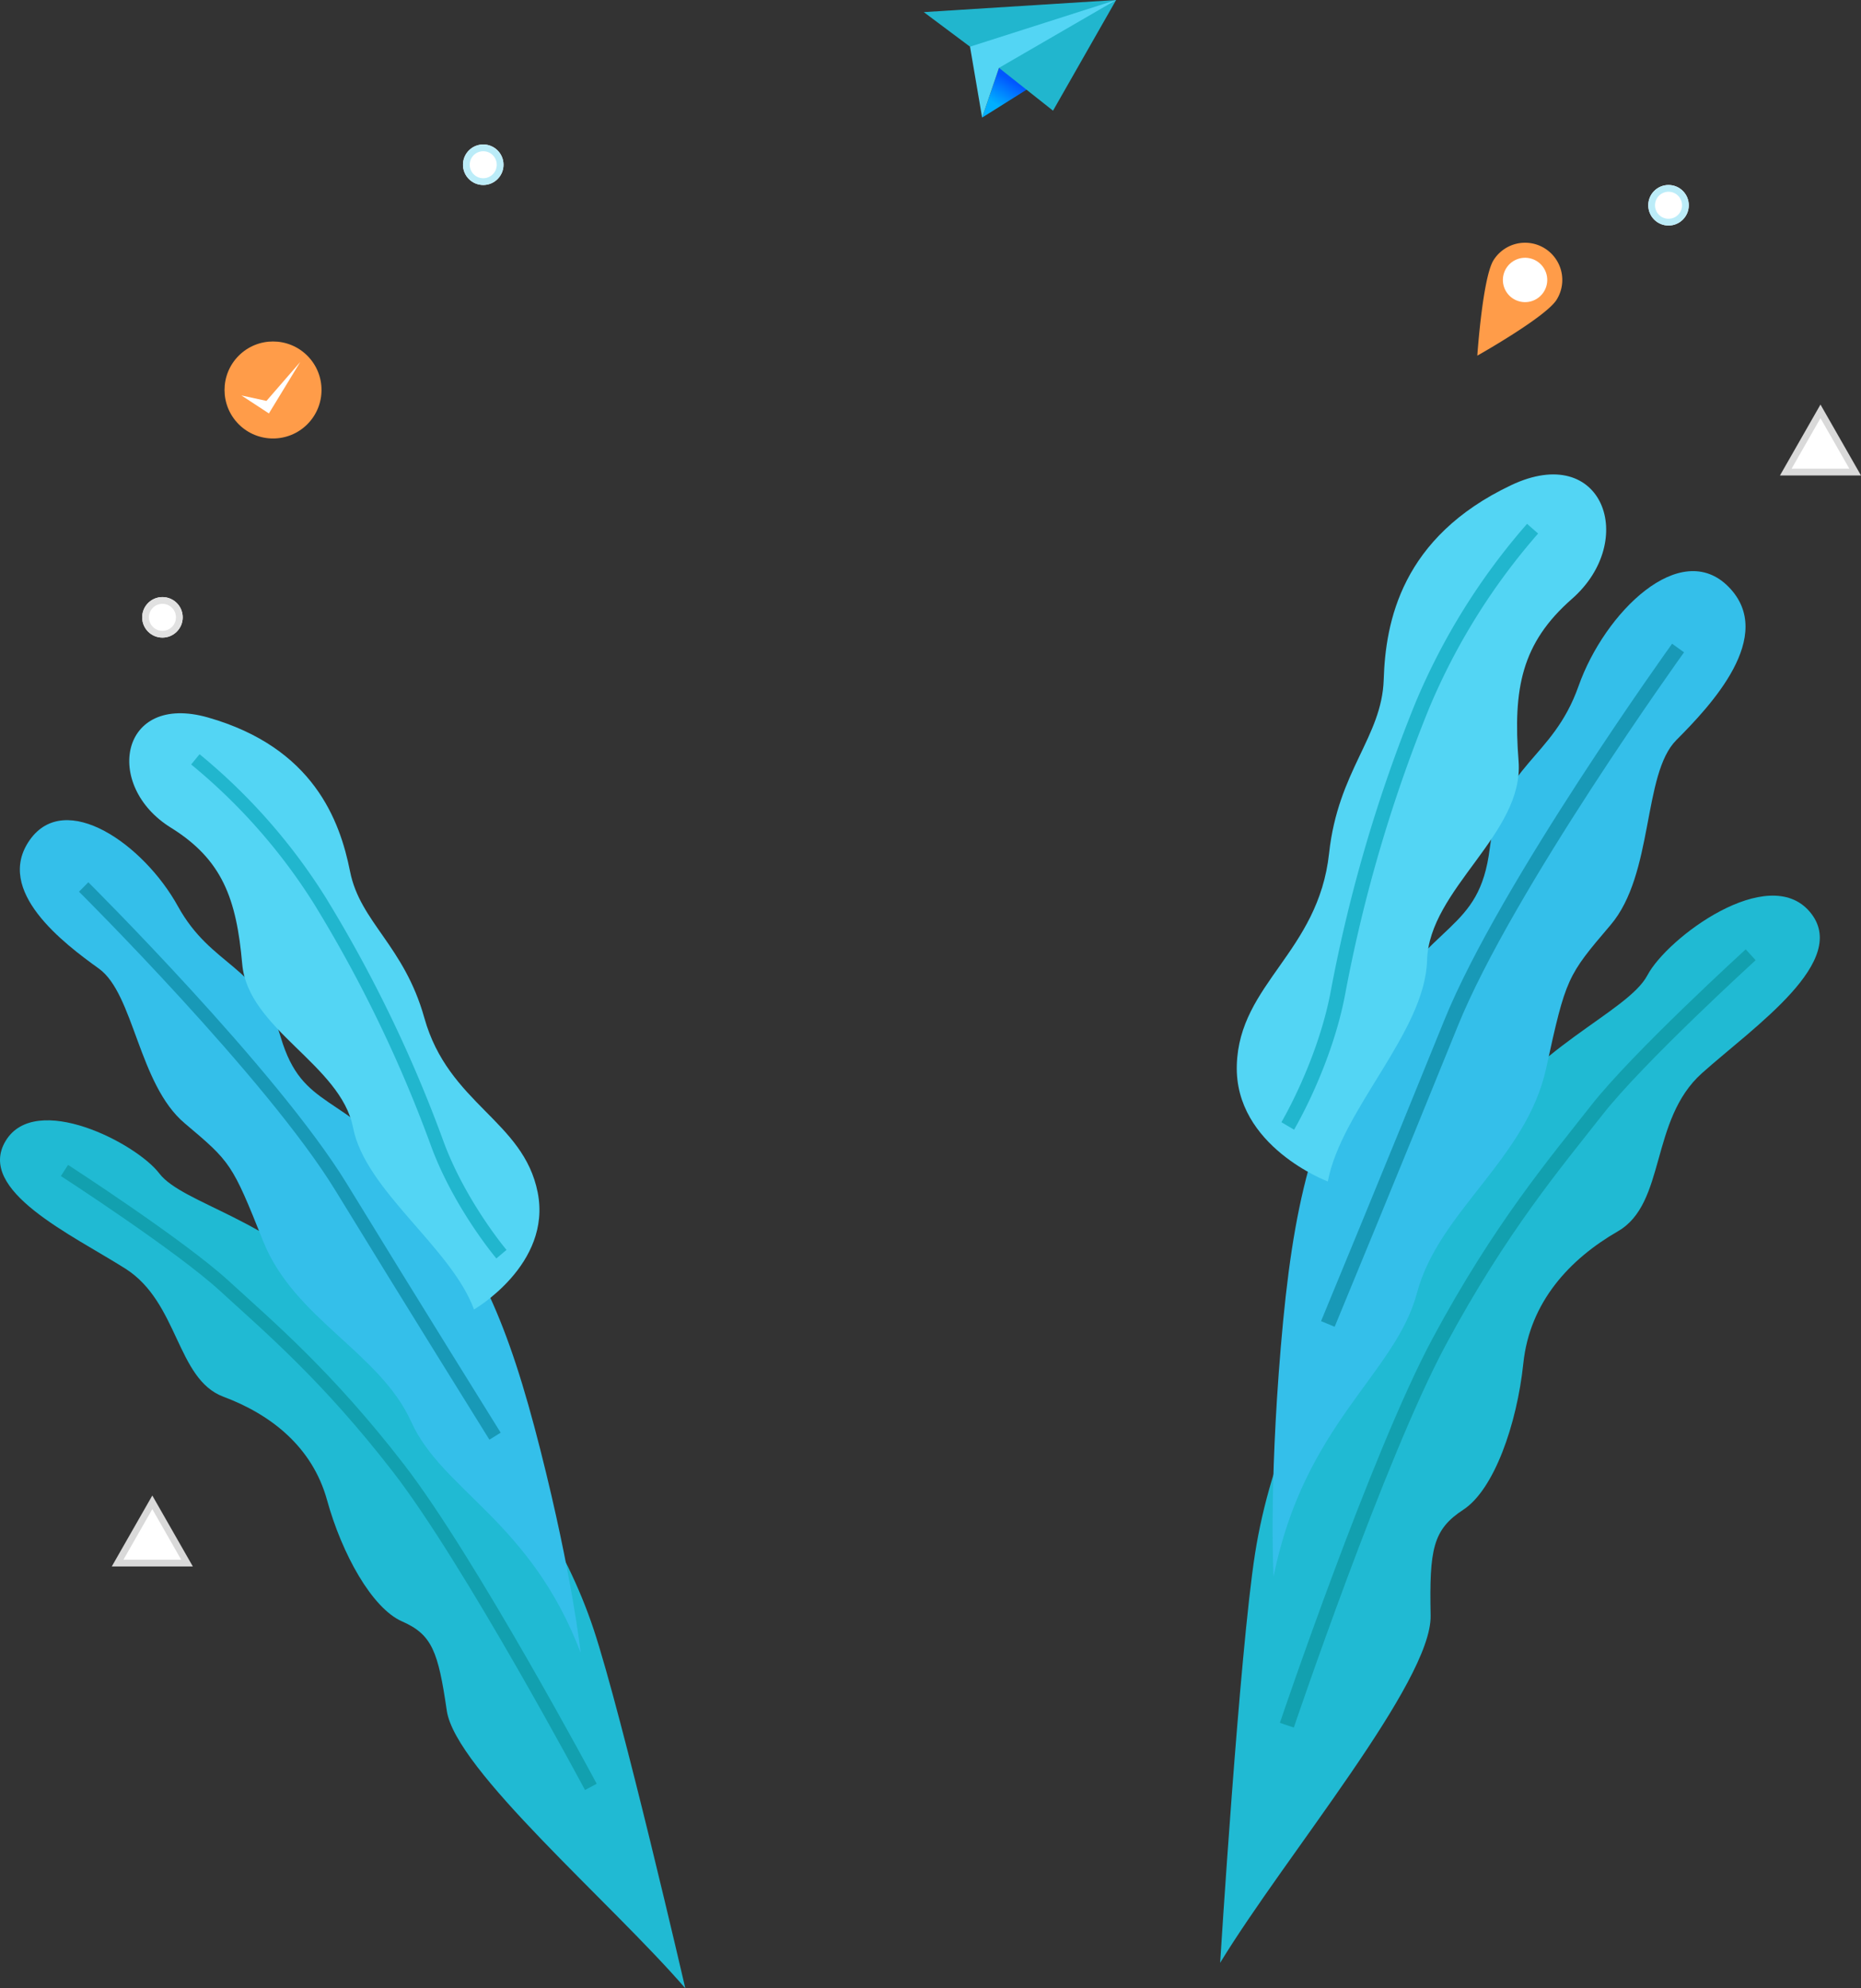 <svg xmlns="http://www.w3.org/2000/svg" xmlns:xlink="http://www.w3.org/1999/xlink" width="551.103" height="588.662" viewBox="0 0 551.103 588.662">
  <rect x="0" y="0" width="551.103" height="588.662" fill="#333333" stroke="none"/>
  <defs>
    <clipPath id="clip-path">
      <rect width="551.103" height="588.662" fill="none"/>
    </clipPath>
    <linearGradient id="linear-gradient" x1="0.321" y1="0.759" x2="0.614" y2="0.277" gradientUnits="objectBoundingBox">
      <stop offset="0" stop-color="#00afff"/>
      <stop offset="1" stop-color="#0057ff"/>
    </linearGradient>
  </defs>
  <g id="Repeat_Grid_2" data-name="Repeat Grid 2" clip-path="url(#clip-path)">
    <g id="Group_270" data-name="Group 270" transform="translate(-1175.897 -180.228)">
      <g id="Group_141" data-name="Group 141" transform="translate(1175.897 391.397)">
        <path id="Path_18" data-name="Path 18" d="M1257.792,2201.7c-21.987-25.452-68.081-64.72-70.635-82.2s-4.323-22.512-13.25-26.426-17.823-20.038-22.206-35.9-16.736-25.4-30.69-30.618-13.242-27.932-29.072-37.948-44.267-23.119-35.422-37.794,38.64.62,45.506,9.633,34.366,13.924,51.423,34.75,26.912,40.063,39.655,45.162,29.129,29.726,37.559,55.112S1257.792,2201.7,1257.792,2201.7Z" transform="translate(-1054.847 -1824.202)" fill="#20bad3"/>
        <path id="Path_19" data-name="Path 19" d="M1140.089,2011.026s34.145,22.092,47.3,34.134,30.532,26.731,51.648,54.053,56.927,94.313,56.927,94.313" transform="translate(-1120.995 -1875.659)" fill="none" stroke="#12a0af" stroke-miterlimit="10" stroke-width="3.927"/>
        <path id="Path_20" data-name="Path 20" d="M1247.15,1794.553c-14.833-39.027-40.939-47.953-50.2-68.435s-34.652-30.44-43.843-53.461-9.568-23.374-23.237-34.9-15-38.319-25.4-45.783-31.029-23.045-20.483-38.057,33.774,1.28,43.869,19.569,24,17.062,30.479,38.837,18.24,15.952,38.453,40.276,28.929,44.48,38.412,81.825S1247.15,1794.553,1247.15,1794.553Z" transform="translate(-1075.189 -1516.372)" fill="#34bfea"/>
        <path id="Path_21" data-name="Path 21" d="M1327.816,1583.229c-6.723-18.344-32.172-35.151-35.817-53.854s-31.129-29.088-32.823-48.433-5.922-30.936-21.156-40.383c-19.995-12.4-15.1-40.05,11.024-32.6,31.2,8.9,39.065,30.482,42.065,45.568s16,21.931,22,43.368c7.159,25.561,29.346,30.353,33.57,51.677S1327.816,1583.229,1327.816,1583.229Z" transform="translate(-1187.448 -1406.705)" fill="#53d5f4"/>
        <path id="Path_22" data-name="Path 22" d="M1165.46,1636.339s55.758,55.388,76.256,88.881,45.563,73.714,45.563,73.714" transform="translate(-1140.683 -1584.901)" fill="none" stroke="#1899b7" stroke-miterlimit="10" stroke-width="3.927"/>
        <path id="Path_23" data-name="Path 23" d="M1313.13,1467.63a173.267,173.267,0,0,1,36.881,41.87,399.052,399.052,0,0,1,34.507,71.248c6.589,18.38,19.246,33.383,19.246,33.383" transform="translate(-1255.275 -1453.983)" fill="none" stroke="#21b6ce" stroke-miterlimit="10" stroke-width="3.927"/>
      </g>
      <g id="Group_140" data-name="Group 140" transform="translate(1537.222 320.686)">
        <path id="Path_12" data-name="Path 12" d="M3065.232,2003.924c19.427-31.857,62.719-83.224,62.33-102.821s.631-25.423,9.688-31.332,15.855-25.174,17.765-43.328,13.69-30.841,28.01-39.1,9.405-32.979,24.9-46.821,44.234-33.361,31.883-47.81-42.173,7.714-48.046,18.828-35.073,21.5-49.948,47.392-22.156,48.744-35.173,56.644-26.464,37.835-31.067,67.151S3065.232,2003.924,3065.232,2003.924Z" transform="translate(-3065.232 -1563.262)" fill="#20bad3"/>
        <path id="Path_13" data-name="Path 13" d="M3290.773,1766.094s-33.344,30.394-45.55,45.968-28.545,34.813-46.678,68.557-45.124,113.578-45.124,113.578" transform="translate(-3133.667 -1623.88)" fill="none" stroke="#12a0af" stroke-miterlimit="10" stroke-width="4.357"/>
        <path id="Path_14" data-name="Path 14" d="M3134.877,1556.734c9.126-45.41,36.07-59.932,42.477-84.033s32.379-39.622,38.244-66.489,6.215-27.321,19.075-42.419,9.438-44.666,19.462-54.729,29.76-30.869,15.486-45.378-36.728,7.551-44.444,29.4-23.154,23.042-26.282,48.051-17.057,20.778-34.747,51.078-23.559,53.944-27.136,96.539S3134.877,1556.734,3134.877,1556.734Z" transform="translate(-3119.053 -1230.397)" fill="#34bfea"/>
        <path id="Path_15" data-name="Path 15" d="M3114.148,1340.546c4.017-21.3,28.807-44.325,29.39-65.457s28.769-37.5,27.1-58.979.847-34.933,15.8-48.046c19.623-17.211,9.234-46.578-18-33.668-32.52,15.416-37.2,40.471-37.736,57.527s-13.513,26.913-16.179,51.466c-3.179,29.277-26.587,38.561-27.327,62.665S3114.148,1340.546,3114.148,1340.546Z" transform="translate(-3082.263 -1131.209)" fill="#53d5f4"/>
        <path id="Path_16" data-name="Path 16" d="M3311.344,1360.675s-50.932,70.767-67.266,111.153-36.439,88.966-36.439,88.966" transform="translate(-3175.74 -1309.275)" fill="none" stroke="#1899b7" stroke-miterlimit="10" stroke-width="4.357"/>
        <path id="Path_17" data-name="Path 17" d="M3227.092,1202.939a192.217,192.217,0,0,0-32.737,52.536,442.684,442.684,0,0,0-24.789,84.254c-3.864,21.314-14.983,40.037-14.983,40.037" transform="translate(-3134.568 -1186.871)" fill="none" stroke="#21b6ce" stroke-miterlimit="10" stroke-width="4.357"/>
      </g>
      <g id="Group_137" data-name="Group 137" transform="translate(1449.457 180.228)">
        <path id="Path_65" data-name="Path 65" d="M2461.714,505.6l-14.72,9.248,4.992-14.72Z" transform="translate(-2429.714 -480.03)" fill="url(#linear-gradient)"/>
        <path id="Path_66" data-name="Path 66" d="M2392.123,430.508l16,12.672,18.688-32.768L2369.851,414l13.7,10.24Z" transform="translate(-2369.851 -410.412)" fill="#21b6ce"/>
        <path id="Path_67" data-name="Path 67" d="M2434.578,445.228l4.992-14.72,34.688-20.1-43.264,13.824Z" transform="translate(-2417.298 -410.412)" fill="#53d5f4"/>
      </g>
      <g id="Group_138" data-name="Group 138" transform="translate(1613.377 252.091)">
        <path id="Path_68" data-name="Path 68" d="M2799.21,618.674c-3.249,5.149-23.464,16.528-23.464,16.528s1.57-23.144,4.819-28.293a11.023,11.023,0,0,1,18.645,11.765Z" transform="translate(-2775.746 -601.766)" fill="#ff9c49"/>
        <circle id="Ellipse_87" data-name="Ellipse 87" cx="6.57" cy="6.57" r="6.57" transform="translate(5.081 8.965) rotate(-32.196)" fill="#fff"/>
      </g>
      <g id="Group_139" data-name="Group 139" transform="translate(1236.441 275.381)">
        <circle id="Ellipse_88" data-name="Ellipse 88" cx="14.359" cy="14.359" r="14.359" transform="translate(0 20.306) rotate(-45)" fill="#ff9c49"/>
        <path id="Path_69" data-name="Path 69" d="M2097.22,653.251l8.141,5.326,9.277-15.226-9.994,11.512Z" transform="translate(-2086.274 -631.326)" fill="#fff"/>
      </g>
      <g id="Ellipse_100" data-name="Ellipse 100" transform="translate(1664 235)" fill="#fff" stroke="#bbecf8" stroke-width="2">
        <circle cx="6" cy="6" r="6" stroke="none"/>
        <circle cx="6" cy="6" r="5" fill="none"/>
      </g>
      <g id="Ellipse_101" data-name="Ellipse 101" transform="translate(1313 223)" fill="#fff" stroke="#bbecf8" stroke-width="2">
        <circle cx="6" cy="6" r="6" stroke="none"/>
        <circle cx="6" cy="6" r="5" fill="none"/>
      </g>
      <g id="Ellipse_102" data-name="Ellipse 102" transform="translate(1218 357)" fill="#fff" stroke="#e1e1e1" stroke-width="2">
        <circle cx="6" cy="6" r="6" stroke="none"/>
        <circle cx="6" cy="6" r="5" fill="none"/>
      </g>
      <g id="Polygon_1" data-name="Polygon 1" transform="translate(1209 623)" fill="#fff">
        <path d="M 22.277 20 L 1.723 20 L 12 2.016 L 22.277 20 Z" stroke="none"/>
        <path d="M 12 4.031 L 3.446 19 L 20.554 19 L 12 4.031 M 12 0 L 24 21 L 0 21 L 12 0 Z" stroke="none" fill="#d9d9d9"/>
      </g>
      <g id="Polygon_2" data-name="Polygon 2" transform="translate(1703 300)" fill="#fff">
        <path d="M 22.277 20 L 1.723 20 L 12 2.016 L 22.277 20 Z" stroke="none"/>
        <path d="M 12 4.031 L 3.446 19 L 20.554 19 L 12 4.031 M 12 0 L 24 21 L 0 21 L 12 0 Z" stroke="none" fill="#d9d9d9"/>
      </g>
    </g>
  </g>
</svg>
